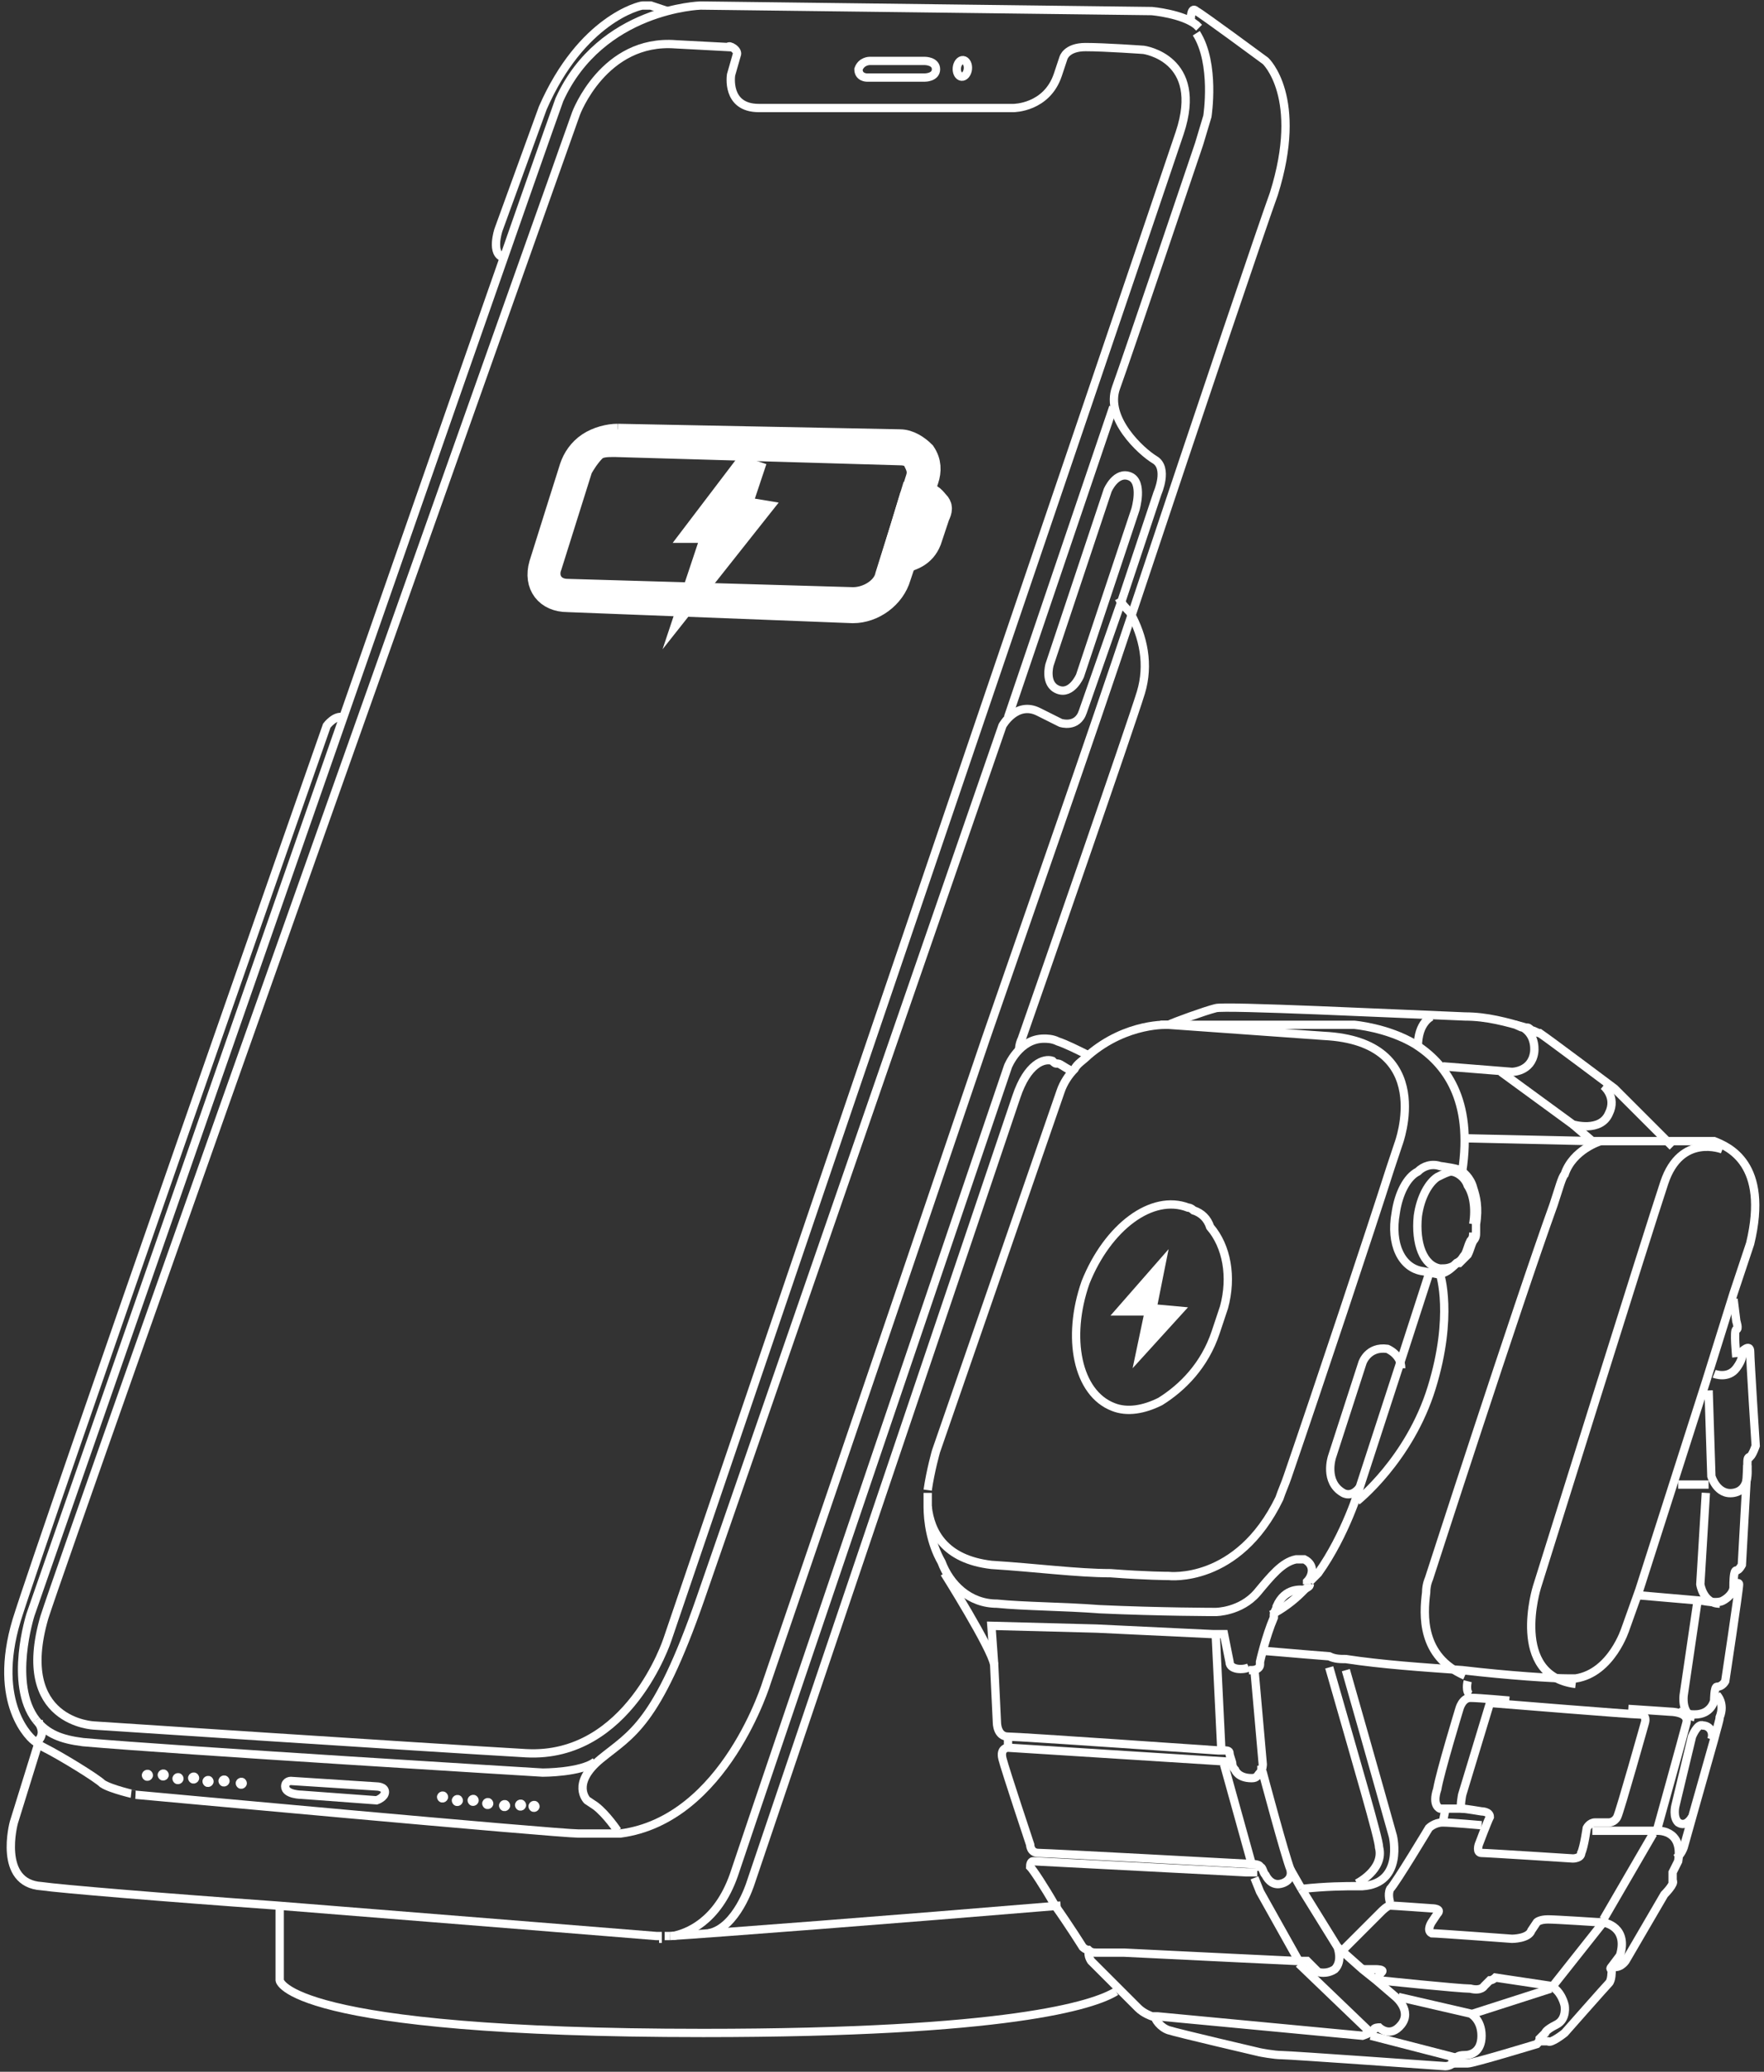 <?xml version="1.0" encoding="utf-8"?>
<!-- Generator: Adobe Illustrator 23.0.0, SVG Export Plug-In . SVG Version: 6.00 Build 0)  -->
<svg version="1.1" id="图层_1" xmlns="http://www.w3.org/2000/svg" xmlns:xlink="http://www.w3.org/1999/xlink" x="0px" y="0px"
	 viewBox="0 0 63.7 74.8" style="enable-background:new 0 0 63.7 74.8;" xml:space="preserve">
<rect x="0" y="0" width="63.7" height="74.8" fill="#333333" stroke="none"/>
<style type="text/css">
	.st0{fill:none;stroke:#FFFFFF;stroke-width:0.3;stroke-miterlimit:10;}
	.st1{fill:none;stroke:#FFFFFF;stroke-width:0.2;stroke-miterlimit:10;}
	.st2{fill:#FFFFFF;stroke:#FFFFFF;stroke-miterlimit:10;}
	.st3{fill:none;stroke:#FFFFFF;stroke-miterlimit:10;}
	.st4{fill:#FFFFFF;}
</style>
<g>
	<g>
		<g>
			<g>
				<path class="st0" d="M24.1,0.4l-0.6-0.2c0,0-0.2,0-0.3,0S21,0.7,19.6,3.9L18,8.3c0,0-0.3,0.9,0.2,1"/>
				<line class="st0" x1="40.2" y1="14.7" x2="36.4" y2="25.9"/>
				<path class="st0" d="M40,17.7L37.9,24c0,0-0.2,0.7,0.3,0.9s0.8-0.5,0.8-0.5l2-6c0,0,0.3-1-0.2-1.2C40.3,17,40,17.7,40,17.7z"/>
				<path class="st0" d="M26.6,2l-0.2,0.7c0,0-0.2,1.2,1,1.2c1.2,0,9.2,0,9.2,0s1.2,0,1.6-1.2l0.2-0.6c0,0,0.1-0.4,0.8-0.4
					s2.1,0.1,2.1,0.1s2.2,0.3,1.3,3S24.1,59.2,24.1,59.2s-1.4,4.3-5.1,4.1c-3.5-0.2-15.6-1-15.6-1s-2.9-0.1-1.8-3.9
					C2.5,55.6,20.8,4.1,20.8,4.1s1-2.7,3.6-2.5l1.9,0.1C26.3,1.6,26.7,1.8,26.6,2z"/>
				<path class="st0" d="M31.4,2.2l2,0c0,0,0.4,0,0.4,0.3s-0.4,0.3-0.4,0.3l-2.1,0c0,0-0.3,0-0.3-0.3C31.1,2.2,31.4,2.2,31.4,2.2z"
					/>
				
					<ellipse transform="matrix(9.393378e-02 -0.996 0.996 9.393378e-02 28.993 36.896)" class="st0" cx="34.8" cy="2.5" rx="0.3" ry="0.2"/>
				<path class="st0" d="M10.5,64.3l3.1,0.2c0,0,0.3,0,0.3,0.2S13.6,65,13.6,65l-2.7-0.2c0,0-0.6,0-0.6-0.3
					C10.3,64.3,10.5,64.3,10.5,64.3z"/>
				<ellipse transform="matrix(0.866 -0.5 0.5 0.866 -30.325 16.677)" class="st1" cx="16" cy="64.9" rx="0.1" ry="0.1"/>
				<ellipse transform="matrix(0.866 -0.5 0.5 0.866 -30.273 16.967)" class="st1" cx="16.5" cy="65" rx="0.1" ry="0.1"/>
				<ellipse transform="matrix(0.866 -0.5 0.5 0.866 -30.223 17.262)" class="st1" cx="17.1" cy="65" rx="0.1" ry="0.1"/>
				<ellipse transform="matrix(0.866 -0.5 0.5 0.866 -30.178 17.54)" class="st1" cx="17.6" cy="65.1" rx="0.1" ry="0.1"/>
				<ellipse transform="matrix(0.866 -0.5 0.5 0.866 -30.14 17.827)" class="st1" cx="18.2" cy="65.2" rx="0.1" ry="0.1"/>
				<ellipse transform="matrix(0.866 -0.5 0.5 0.866 -30.083 18.11)" class="st1" cx="18.8" cy="65.2" rx="0.1" ry="0.1"/>
				<ellipse transform="matrix(0.866 -0.5 0.5 0.866 -30.029 18.406)" class="st1" cx="19.3" cy="65.2" rx="0.1" ry="0.1"/>
				<ellipse transform="matrix(0.866 -0.5 0.5 0.866 -31.317 11.236)" class="st1" cx="5.3" cy="64.1" rx="0.1" ry="0.1"/>
				<ellipse transform="matrix(0.866 -0.5 0.5 0.866 -31.265 11.525)" class="st1" cx="5.9" cy="64.1" rx="0.1" ry="0.1"/>
				<ellipse transform="matrix(0.866 -0.5 0.5 0.866 -31.215 11.82)" class="st1" cx="6.4" cy="64.2" rx="0.1" ry="0.1"/>
				<ellipse transform="matrix(0.866 -0.5 0.5 0.866 -31.17 12.098)" class="st1" cx="7" cy="64.2" rx="0.1" ry="0.1"/>
				<ellipse transform="matrix(0.866 -0.5 0.5 0.866 -31.132 12.385)" class="st1" cx="7.5" cy="64.3" rx="0.1" ry="0.1"/>
				<ellipse transform="matrix(0.866 -0.5 0.5 0.866 -31.075 12.668)" class="st1" cx="8.1" cy="64.3" rx="0.1" ry="0.1"/>
				<ellipse transform="matrix(0.866 -0.5 0.5 0.866 -31.021 12.964)" class="st1" cx="8.7" cy="64.4" rx="0.1" ry="0.1"/>
			</g>
		</g>
		<g>
			<path class="st2" d="M32.9,19l-0.3,0.9c0,0,0,0,0,0L32.9,19 M30.8,21.7l-10.3-0.3c-0.6,0-0.9-0.5-0.7-1l1.1-3.5
				c0.1-0.2,0.3-0.5,0.5-0.7c0.2-0.2,0.5-0.2,0.8-0.2c0,0,0,0,0,0l10.3,0.3c0.3,0,0.5,0.1,0.6,0.3c0.1,0.2,0.2,0.4,0.1,0.7l-1.1,3.5
				C32,21.3,31.4,21.7,30.8,21.7L30.8,21.7 M22.3,15.8c-0.3,0-0.7,0.1-1,0.3c-0.3,0.2-0.5,0.5-0.6,0.8l-1.1,3.5
				c-0.2,0.7,0.2,1.2,0.9,1.2L30.8,22l0,0c0.7,0,1.4-0.5,1.6-1.2l0.2-0.6c0,0-0.1,0-0.1,0l-0.2,0l0.7-2.3l0.1,0c0,0,0.1,0,0.1,0
				l0.2-0.6c0.1-0.3,0.1-0.6-0.1-0.9c-0.2-0.2-0.5-0.4-0.8-0.4L22.3,15.8"/>
			<path class="st2" d="M32.9,19l0.3-0.9c0.1,0,0.2,0.1,0.3,0.2c0,0.1,0,0.2,0,0.3l-0.3,0.8c-0.1,0.3-0.4,0.4-0.5,0.4c0,0,0,0,0,0
				L32.9,19 M33,17.9l-0.7,2.3l0.2,0c0,0,0.1,0,0.1,0c0.3-0.1,0.7-0.2,0.9-0.7l0.3-0.9c0.1-0.2,0.1-0.3,0-0.4
				c-0.1-0.1-0.2-0.3-0.5-0.3c0,0-0.1,0-0.1,0L33,17.9"/>
			<polyline class="st2" points="27.2,16.6 25.3,19.1 25.9,19.1 25.3,20.9 27.2,18.5 26.6,18.4 27.2,16.6 			"/>
		</g>
	</g>
	<line class="st0" x1="44.2" y1="63.7" x2="45.2" y2="67.3"/>
	<path class="st0" d="M57.5,66.1l2.3,0c0,0,1-0.1,0.8,1.1l-0.2,0.4c0,0,0,0.2,0,0.3c0.1,0.1-0.3,0.5-0.3,0.5l-1.4,2.4
		c0,0-0.2,0.3-0.5,0.2"/>
	<line class="st0" x1="57.9" y1="69.3" x2="59.7" y2="66.2"/>
	<path class="st0" d="M53.8,61.5l-1,3.3c0,0-0.1,0.5,0,0.5c0.1,0,0.7,0.1,0.7,0.1s0.3,0,0.3,0.2c-0.1,0.2-0.4,1-0.4,1
		s-0.1,0.3,0.1,0.3c0.2,0,3.3,0.2,3.3,0.2s0.3,0,0.3-0.2c0.1-0.2,0.2-0.9,0.2-0.9s0.1-0.2,0.3-0.2c0.2,0,0.5,0,0.5,0s0.2,0,0.3-0.2
		c0.1-0.2,1-3.4,1-3.4s0.1-0.3-0.2-0.3c-0.3,0-5.2-0.4-5.2-0.4S53.9,61.4,53.8,61.5z"/>
	<path class="st0" d="M52.9,65.3c0,0-0.3,0-0.6,0c-0.2,0-0.3,0-0.3,0c0,0-0.3-0.1-0.1-0.7c0.1-0.6,0.8-2.9,0.8-2.9s0.1-0.4,0.4-0.4
		c0.3,0,1.4,0.1,1.4,0.1"/>
	<line class="st0" x1="52.2" y1="65.3" x2="52.1" y2="65.8"/>
	<path class="st0" d="M58.8,61.7l1.5,0.1c0,0,0.7,0,0.6,0.4c-0.1,0.4-1.1,4-1.1,4"/>
	<path class="st0" d="M54.2,38.7l2.6,1.9c0,0,1,0.3,1.3-0.4c0.3-0.6-0.2-1-0.2-1"/>
	<path class="st0" d="M61.6,53.9l-0.2,3.3c0,0,0.1,0.7,0.7,0.7"/>
	<ellipse class="st0" cx="45" cy="63.3" rx="0" ry="0.1"/>
	<ellipse class="st0" cx="46" cy="67.4" rx="0" ry="0.1"/>
	<ellipse class="st0" cx="47.8" cy="70.4" rx="0" ry="0.1"/>
	<ellipse class="st0" cx="50.1" cy="72.7" rx="0" ry="0.1"/>
	<ellipse class="st0" cx="52.9" cy="73.5" rx="0" ry="0.1"/>
	<ellipse class="st0" cx="55.7" cy="72.8" rx="0" ry="0.1"/>
	<ellipse class="st0" cx="58.2" cy="70.2" rx="0" ry="0.1"/>
	<ellipse class="st0" cx="60" cy="67" rx="0" ry="0.1"/>
	<ellipse class="st0" cx="61.5" cy="61.1" rx="0" ry="0.1"/>
	<ellipse class="st0" cx="62.2" cy="57.1" rx="0" ry="0.1"/>
	<ellipse class="st0" cx="62.5" cy="52.9" rx="0" ry="0.1"/>
	<ellipse class="st0" cx="62.3" cy="48.9" rx="0" ry="0.1"/>
	<ellipse class="st0" cx="57" cy="39.6" rx="0" ry="0.1"/>
	<ellipse class="st0" cx="54.5" cy="38.1" rx="0" ry="0.1"/>
</g>
<g id="XMLID_3_">
	<g>
		<path class="st0" d="M50.2,68.7c0,0-0.1-0.3,0-0.5c0.2-0.2,1.4-2.2,1.4-2.2s0.2-0.2,0.5-0.2c0.3,0,1.4,0.1,1.4,0.1"/>
		<polyline class="st0" points="56,71.8 56,71.8 57.9,69.4 		"/>
		<polyline class="st0" points="53.2,72.7 56,71.8 56,71.8 56,71.8 		"/>
		<line class="st0" x1="36.4" y1="62.7" x2="36.4" y2="63"/>
		<path class="st0" d="M41.7,72.8C41.7,72.8,41.7,72.8,41.7,72.8c0,0.1,0.2,0.4,0.5,0.5c0.3,0.1,3.3,0.8,3.3,0.8s0.5,0.1,0.8,0.1
			c0.3,0,5.9,0.4,5.9,0.4s0.3,0,0.4-0.3c0,0,0-0.1,0.3-0.1c0.2,0,0.6-0.1,0.6-0.7c0-0.6-0.4-0.8-0.4-0.8l-2.6-0.6"/>
		<line class="st0" x1="49.5" y1="73.5" x2="52.6" y2="74.3"/>
		<path class="st0" d="M48.5,70.4l1.4-1.4c0,0,0.2-0.2,0.3-0.2c0.1,0,1.5,0.1,1.5,0.1s0.4,0,0.2,0.2c-0.2,0.3-0.2,0.3-0.2,0.3
			s-0.2,0.3,0,0.4c0.2,0,2.9,0.2,2.9,0.2s0.6,0,0.7-0.3l0.2-0.3c0,0,0.1-0.1,0.4-0.1c0.3,0,1.8,0.1,1.8,0.1s0,0,0.1,0
			c0.2,0,1,0.2,0.7,1.2L58.2,71c0,0-0.1,0.1,0,0.1c0,0.1,0,0.4-0.1,0.5c-0.1,0.1-1.6,1.8-1.6,1.8s-0.5,0.4-0.6,0.3c0,0-0.2,0-0.3,0
			c0,0,0,0,0,0"/>
		<path class="st0" d="M49.2,71.1h0.5c0,0,0.3,0,0.2,0.1c-0.1,0.1-0.2,0.3-0.2,0.3"/>
		<path class="st0" d="M49.8,71.5c0,0,2.9,0.3,3.3,0.3c0.4,0.1,0.5-0.1,0.5-0.1s0.1-0.1,0.2-0.2c0.1,0,0.2-0.1,0.2-0.1l2,0.3
			c0,0,0,0,0,0c0,0,0,0,0,0c0.4,0.2,0.5,0.7,0.5,0.7s0.1,0.5-0.3,0.7c-0.4,0.2-0.4,0.3-0.4,0.3c-0.1,0.1-0.2,0.2-0.2,0.2
			c0,0,0,0,0,0c0,0.1-0.1,0.2-0.1,0.2s-2.3,0.7-2.5,0.7c-0.2,0-0.7,0-0.7,0"/>
		<path class="st0" d="M45.4,63.9c0.1,0,0.2,0.1,0.2,0.1s0.8,3,1,3.5c0.1,0.4-0.3,0.5-0.3,0.5c-0.3,0.1-0.5-0.1-0.6-0.3
			c-0.1-0.1-0.1-0.3-0.2-0.3c0-0.1-0.3-0.1-0.3-0.1s-7.4-0.4-7.7-0.4c-0.3,0-0.3-0.3-0.3-0.3s-0.9-2.7-1-3.1
			c-0.1-0.4,0.2-0.4,0.2-0.4l7.9,0.5l0.2,0"/>
		<line class="st0" x1="56.8" y1="40.6" x2="57.5" y2="41.2"/>
		<path class="st0" d="M61.1,65.6c0,0-0.2,0.4-0.5,0.2c-0.2-0.2-0.1-0.6-0.1-0.6l0.6-2.5c0,0,0.2-0.5,0.4-0.4c0.2,0,0.4,0.2,0.3,0.5
			"/>
		<path class="st0" d="M52.5,45.7c-0.2,0.1-0.3,0.1-0.5,0.1c-0.6-0.1-0.9-0.9-0.8-1.9c0.1-0.7,0.4-1.2,0.7-1.4
			c0.2-0.1,0.4-0.2,0.5-0.2c0.2,0,0.5,0.2,0.6,0.5c0.2,0.3,0.3,0.8,0.2,1.4"/>
		<path class="st0" d="M53.2,44.5c0,0.1,0,0.2-0.1,0.3c-0.1,0.2-0.1,0.3-0.2,0.5c-0.1,0.1-0.1,0.2-0.3,0.3c0,0-0.1,0.1-0.1,0.1"/>
		<path class="st0" d="M52.5,45.7C52.4,45.7,52.4,45.7,52.5,45.7c-0.2,0.2-0.4,0.3-0.6,0.3l-0.5-0.1c-0.8-0.1-1.2-1-1-2.1
			c0.1-0.7,0.4-1.3,0.8-1.5c0.2-0.2,0.5-0.3,0.8-0.2c0,0,0.8,0.1,0.8,0.2c0,0,0.3,0.2,0.4,0.6c0.1,0.3,0.2,0.7,0.1,1.3c0,0,0,0,0,0
			c0,0.1,0,0.2,0,0.3c0,0.1,0,0.2-0.1,0.3c-0.1,0.2-0.1,0.3-0.2,0.5c-0.1,0.1-0.2,0.2-0.3,0.3C52.6,45.6,52.6,45.6,52.5,45.7
			C52.5,45.7,52.5,45.7,52.5,45.7z"/>
		<path class="st0" d="M45.1,60.2c-0.2,0.1-0.7,0.1-0.7-0.2c-0.1-0.5-0.2-1-0.2-1l-0.2,0l-0.2,0l-4.2-0.2l-3.8-0.1l0.1,1.4l0.1,2.1
			c0,0,0,0.5,0.4,0.5c0.4,0,7.6,0.5,7.6,0.5s0.1,0,0.2,0s0.2,0,0.2,0.1c0,0.1,0.1,0.3,0.1,0.4c0,0.1,0.1,0.2,0.1,0.2
			s0.1,0.3,0.6,0.3c0.2,0,0.2-0.1,0.3-0.2c0.1-0.1,0.1-0.3,0.1-0.3l-0.3-3.4"/>
		<path class="st0" d="M45.2,60.2C45.2,60.2,45.2,60.2,45.2,60.2"/>
		<path class="st0" d="M52.1,38.5l2.5,0.2c0,0,0.7,0,0.8-0.7c0,0,0.1-0.6-0.4-0.9c-0.1,0-0.2-0.1-0.3-0.1"/>
		<path class="st0" d="M51.7,36.7c0,0-0.5,0.2-0.5,1.1v0"/>
		<path class="st0" d="M52,46c0,0,0.5,1.5-0.3,4.1S49,54.2,49,54.2"/>
		<path class="st0" d="M62,61.2c0,0,0.3,0.3,0.1,0.8c0,0.1-0.1,0.4-0.2,0.8c-0.4,1.4-1.1,3.9-1.1,3.9s-0.1,0.3-0.3,0.4"/>
		<path class="st0" d="M62.6,57.3C62.6,57.3,62.6,57.3,62.6,57.3c0-0.2,0-0.6,0.1-0.6c0.1,0,0.2-0.2,0.2-0.2l0.2-3.6"/>
		<path class="st0" d="M61.3,57.8l-0.5,3.4c0,0-0.1,0.7,0.4,0.8c0,0,0,0,0,0"/>
		<path class="st0" d="M61.9,49.6c0,0,0.5,0.2,0.8-0.2c0.3-0.4,0.2-0.6,0.2-0.6s0.3-0.3,0.3,0c0,0.3,0.2,3.4,0.2,3.4
			s-0.1,0.3-0.2,0.4c-0.1,0-0.1,0.1-0.1,0.3c0,0.2,0.1,0.9-0.5,1c-0.6,0.1-0.8-0.6-0.8-0.6l-0.1-3.1"/>
		<path class="st0" d="M23.9,69.9c-0.1,0-0.2,0-0.2,0s-7.4-0.6-13.7-1.1c-4.2-0.3-7.8-0.6-8.5-0.7c-1.6-0.1-1-2.3-1-2.3l0.9-2.9"/>
		<path class="st0" d="M39.3,38.1c-0.4-0.2-0.8-0.4-1.1-0.5c-0.2-0.1-0.4-0.1-0.5-0.1c0,0,0,0,0,0c-0.9,0-1.3,1-1.3,1
			s-9.1,26.8-9.9,29.2c-0.6,1.7-1.7,2.1-2.2,2.2"/>
		<path class="st0" d="M47,68.2c0.9-0.1,1.6-0.1,2-0.1c0.1,0,0.2,0,0.2,0c1.5-0.1,1.1-1.8,1.1-1.8s-0.7-2.5-1.7-6"/>
		<path class="st0" d="M24.2,69.9c1.6-0.1,8.1-0.6,14.1-1.1"/>
		<path class="st0" d="M24.2,69.9c-0.1,0-0.2,0-0.2,0"/>
		<path class="st0" d="M23.8,70c0,0,0.1,0,0.1,0"/>
		<path class="st0" d="M38.8,38.7c-0.3-0.1-0.5-0.3-0.6-0.3c-0.1,0-0.1,0-0.2-0.1c-0.3-0.1-0.9,0.1-1.3,1.3
			C36.2,41.1,27.1,68,27.1,68s-0.5,1.6-1.5,1.8"/>
		<path class="st0" d="M49,68c0,0,1-0.5,0.8-1.3c0-0.3-0.8-3-1.8-6.5"/>
		<path class="st0" d="M10.1,68.9v2.6c0,0,0.2,1.9,15.3,1.9c11,0,14.1-1,14.9-1.5"/>
		<path class="st0" d="M40.4,21.6L40.4,21.6c0.1,0.2,0.3,0.4,0.4,0.5c0.5,0.9,0.7,1.9,0.4,2.9c0,0,0,0,0,0
			c-0.4,1.3-3.6,10.5-4.3,12.5c-0.1,0.2-0.1,0.4-0.1,0.4"/>
		<path class="st0" d="M43.1,0.9c0-0.1-0.1-0.1-0.1-0.2c0,0,0-0.5,0.2-0.3c0.2,0.1,2.5,1.8,2.5,1.8s1.4,1.3,0.3,4.8
			c-0.4,1.1-2.5,7.3-5.1,15.1c-1.6,4.8-3.5,10.2-5.3,15.4c-4.1,12.1-7.9,23.2-7.9,23.2s-1.5,5-5.3,5.5c0,0-0.7,0-1.5,0
			c-0.8,0-16-1.4-16-1.4S4,64.6,3.7,64.4c-0.2-0.2-1.5-1-2.1-1.3c-0.2-0.1-0.3-0.2-0.3-0.2s0,0,0,0c-0.2-0.1-1.6-1.4-0.7-4.4
			c1-3.2,11.2-32.3,11.2-32.3s0.3-0.4,0.6-0.3"/>
		<path class="st0" d="M22.3,66.1c0,0-0.4-0.6-0.8-0.9C21.2,65,21.2,65,21.2,65s-0.6-0.6,0.5-1.5c1.1-0.9,2-1.2,3.6-5.8
			c1.6-4.6,10.9-31.5,10.9-31.5s0.5-0.9,1.3-0.5c0.8,0.4,0.8,0.4,0.8,0.4s0.6,0.2,0.8-0.4l1.4-4l1.3-3.9c0,0,0.4-0.9-0.1-1.2
			c-0.5-0.3-1.8-1.5-1.4-2.6c0.4-1.1,3-8.8,3-8.8l0.3-1c0,0,0.3-1.9-0.4-3"/>
		<path class="st0" d="M1.3,62.1c-1-1.3-0.2-3.8-0.2-3.8S18.9,7.2,20.2,3.6c1.5-3.3,5.1-3.4,5.1-3.4l16.3,0.2c0,0,1.1,0.1,1.6,0.5
			c0,0,0.1,0.1,0.1,0.1"/>
		<path class="st0" d="M21.5,63.6C21,64,19.6,64,19.6,64S6.4,63.2,3,62.9c-0.8-0.1-1.3-0.3-1.7-0.8"/>
		<path class="st0" d="M1.3,62.9c0,0,0.4-0.2,0.1-0.7c0,0,0,0,0-0.1"/>
		<path class="st0" d="M53,41.1l4.5,0.1h0.2l2.3,0l1.7,0c0,0,0.1,0,0.2,0c0.5,0.2,2,0.8,1.3,3.7l-0.6,1.8l-1,3.2l-2.4,7.5l-0.5,1.4
			c0,0-0.5,1.6-1.8,1.8c-0.1,0-0.2,0-0.3,0c-0.5,0-2.1-0.1-3.8-0.3c-1.4-0.1-2.9-0.2-4.2-0.4c-0.2,0-0.4,0-0.6-0.1
			c-1.3-0.1-2.3-0.2-2.5-0.2c0,0,0,0,0,0"/>
		<path class="st0" d="M48.3,70.3l0.9,0.8l0.5,0.4l0.7,0.6c0,0,0.6,0.5,0.2,1c-0.4,0.5-0.8,0.1-0.8,0.1s-0.2,0-0.2,0.1
			c-0.1,0.1-0.4,0.2-0.4,0.2l-7.4-0.7l-0.2,0c0,0-0.3-0.1-0.5-0.3c-0.1-0.1-0.4-0.4-0.7-0.7c-0.5-0.5-1-1-1-1s-0.2-0.3,0-0.4"/>
		<path class="st0" d="M47,68.2l1.3,2.1c0,0,0.2,0.5-0.1,0.8c-0.3,0.2-0.6,0.1-0.6,0.1s-0.4-0.4-0.4-0.4c0,0-0.4,0-0.4,0
			s-4.2-0.2-6.2-0.3c-0.6,0-1,0-1,0c-0.1,0-0.2,0-0.3-0.1c-0.1,0-0.2-0.1-0.2-0.1s-0.5-0.8-1-1.5c-0.4-0.7-0.8-1.3-0.9-1.4
			c0-0.2,0.1-0.2,0.1-0.2l7.7,0.4l0.4,0"/>
		<line class="st0" x1="46.6" y1="67.5" x2="47" y2="68.2"/>
		<path class="st0" d="M33.5,54.4c0.1,0.9,0.6,1.9,2.3,2.1c1.6,0.1,3.1,0.3,4.3,0.3c1.3,0.1,2.1,0.1,2.1,0.1s2.5,0.3,4-2.8
			c0.1-0.3,0.2-0.5,0.3-0.8c0,0,0,0,0,0c1.1-3.2,3-8.9,3.7-11.1c0.2-0.6,0.3-0.9,0.3-0.9s1.4-3.7-2.7-3.9L42.2,37h0
			c0,0-1.5-0.1-2.9,1.1c-0.2,0.2-0.4,0.3-0.5,0.5c-0.2,0.2-0.4,0.5-0.5,0.8l-4.5,13c0,0-0.2,0.7-0.3,1.4"/>
		<path class="st0" d="M42.2,37c0.4,0,1.1,0,1.4,0c0.4,0,5.3,0,5.3,0s1.2,0.1,2.2,0.7c1.1,0.7,2.1,2,1.7,4.6"/>
		<path class="st0" d="M41.9,37c0,0,0.1,0,0.3,0"/>
		<path class="st0" d="M47.3,57.2c0,0.1-0.1,0.1-0.2,0.2c0,0,0,0-0.1,0.1c-0.3,0.3-0.7,0.6-1.1,0.8"/>
		<path class="st0" d="M51.6,46l-1.1,3.4l-1.4,4.3c0,0-0.5,1.7-1.5,3.1c-0.1,0.1-0.2,0.2-0.3,0.3"/>
		<path class="st0" d="M42.2,37C42.2,37,42.2,37,42.2,37C42.2,37,42.2,37,42.2,37c0.2-0.1,1.3-0.5,1.7-0.6c0.3-0.1,6.5,0.2,9,0.3
			c0.8,0,1.5,0.2,2.2,0.4c0.1,0,0.1,0,0.2,0.1c0.1,0,0.2,0.1,0.3,0.1c0.3,0.2,2.7,2,2.7,2l2,2l0.1,0.1"/>
		<polyline class="st0" points="45.3,67.8 45.5,68.3 46.9,70.8 		"/>
		<line class="st0" x1="43.9" y1="59" x2="44.1" y2="63.1"/>
		<line class="st0" x1="46.9" y1="70.9" x2="49.4" y2="73.3"/>
		<path class="st0" d="M59.2,57.6L59.2,57.6l2.3,0.2c0,0,0.5,0.1,0.7,0c0.2-0.1,0.4-0.3,0.4-0.5c0,0,0,0,0-0.1c0,0,0.2-0.1,0.2,0
			c0,0.2-0.5,3.5-0.5,3.5s-0.1,0.2-0.3,0.2c-0.1,0-0.1,0.5-0.1,0.5s-0.1,0.5-0.7,0.5c-0.1,0-0.3,0-0.6-0.1"/>
		<path class="st0" d="M62.2,41.5c0,0-1.5-0.6-2.1,1.2c-0.6,1.8-4.6,14.6-4.6,14.6s-1,3.2,1.4,3.5c0,0,0,0,0,0"/>
		<path class="st0" d="M57.8,41.2c0,0-1,0.3-1.3,1.2c-0.1,0.1-0.2,0.5-0.4,1.1C54.8,47.1,51.6,57,51.6,57s-0.1,0.2-0.1,0.5
			c-0.1,0.8-0.2,2.3,1.4,3"/>
		<path class="st0" d="M33.5,53.9c0,0,0,0.2,0,0.5c0,0.5,0.1,1.3,0.5,2c0.3,0.8,1,1.5,2,1.5c1,0.1,2.4,0.1,3.7,0.2
			c2.2,0.1,4.2,0.1,4.2,0.1s0.9,0,1.5-0.7c0.5-0.6,0.9-1.1,1.4-1.2c0.1,0,0.2,0,0.3,0c0.4,0.2,0.3,0.6,0.1,0.8c0,0,0,0,0,0
			c0,0.1,0,0.1,0,0.1"/>
		<path class="st0" d="M34.1,56.8c0,0,1.7,2.7,1.8,3.3"/>
		<line class="st0" x1="60.6" y1="53.6" x2="61.7" y2="53.6"/>
		<path class="st0" d="M62.6,46.9l0.1,0.8c0,0,0.1,0.3,0,0.3c-0.1,0,0,1,0,1"/>
		<path class="st0" d="M53,60.7c0,0-0.1,0.4,0.1,0.5"/>
		<path class="st0" d="M47.1,57.4C47.1,57.4,47.1,57.4,47.1,57.4c-0.1,0-0.7-0.1-1,0.6c0,0.1-0.1,0.2-0.1,0.3c0,0,0,0,0,0.1
			c-0.3,0.7-0.5,1.6-0.5,1.6s0,0,0,0.1c0,0.1-0.1,0.2-0.3,0.2v0c0,0-0.1,0-0.1,0c0,0,0,0,0,0"/>
		<path class="st0" d="M49.1,53.7c-0.3,0.4-0.6,0.2-0.6,0.2c-0.7-0.4-0.4-1.3-0.4-1.3l1.1-3.4c0,0,0.2-0.6,0.9-0.5
			c0,0,0.5,0.2,0.5,0.7"/>
		<path class="st0" d="M44.2,47.2c-0.1,0.3-0.2,0.6-0.3,0.9c-0.4,1.2-1.2,2-2,2.5c-0.6,0.3-1.2,0.4-1.7,0.2c-1.3-0.5-1.7-2.5-1-4.5
			c0.8-2,2.4-3.2,3.7-2.7c0.1,0,0.2,0.1,0.2,0.1c0.3,0.1,0.5,0.3,0.6,0.6C44.3,45,44.5,46.1,44.2,47.2z"/>
	</g>
</g>
<polygon class="st4" points="42.2,45.1 40.1,47.5 41.3,47.5 40.9,49.4 42.9,47.2 41.8,47.1 "/>
</svg>
